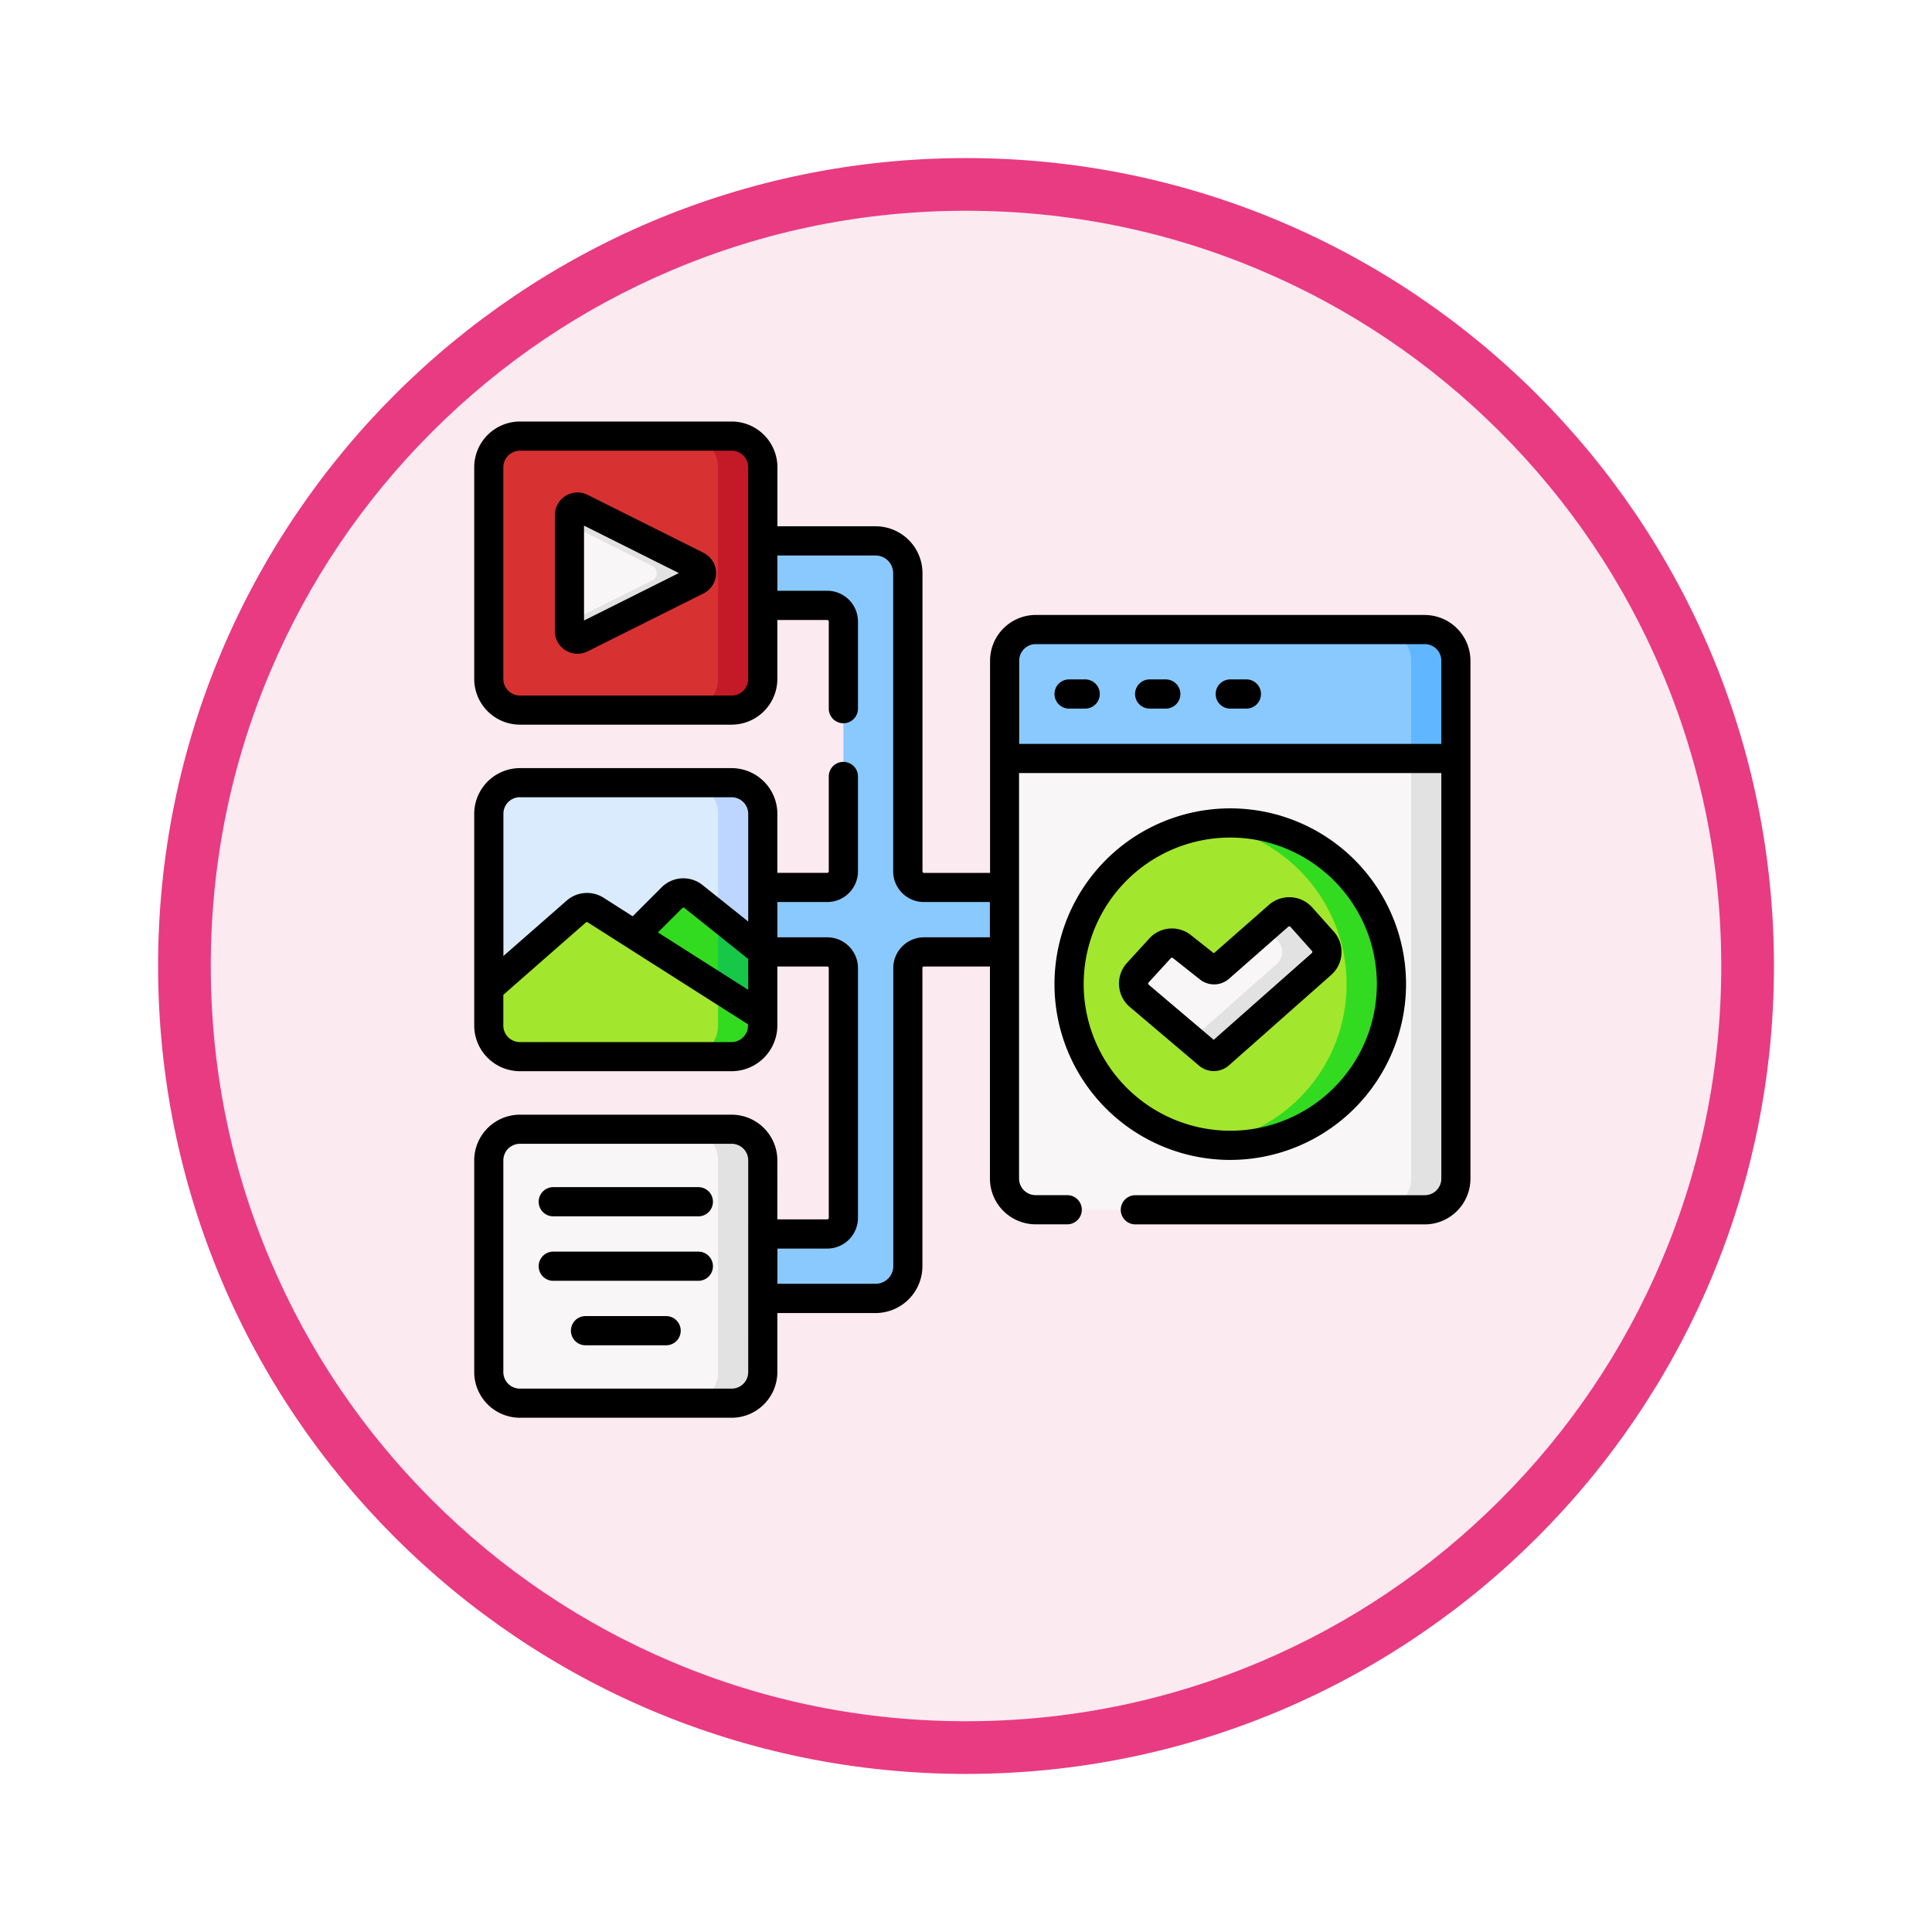 <svg xmlns="http://www.w3.org/2000/svg" xmlns:xlink="http://www.w3.org/1999/xlink" width="110" height="110" viewBox="0 0 110 110">
  <defs>
    <filter id="Trazado_982547" x="0" y="0" width="110" height="110" filterUnits="userSpaceOnUse">
      <feOffset dy="3" input="SourceAlpha"/>
      <feGaussianBlur stdDeviation="3" result="blur"/>
      <feFlood flood-opacity="0.161"/>
      <feComposite operator="in" in2="blur"/>
      <feComposite in="SourceGraphic"/>
    </filter>
  </defs>
  <g id="Grupo_1158046" data-name="Grupo 1158046" transform="translate(-1371 -4339)">
    <g id="Grupo_1157019" data-name="Grupo 1157019" transform="translate(256 3549)">
      <g id="Grupo_1155793" data-name="Grupo 1155793" transform="translate(-0.999 -3894)">
        <g id="Grupo_1154704" data-name="Grupo 1154704" transform="translate(0 1466)">
          <g id="Grupo_1150790" data-name="Grupo 1150790" transform="translate(3 2320)">
            <g id="Grupo_1154214" data-name="Grupo 1154214" transform="translate(79 -5809)">
              <g id="Grupo_1152583" data-name="Grupo 1152583" transform="translate(1043 6713)">
                <g id="Grupo_1146973" data-name="Grupo 1146973" transform="translate(0 0)">
                  <g id="Grupo_1146954" data-name="Grupo 1146954">
                    <g transform="matrix(1, 0, 0, 1, -9, -6)" filter="url(#Trazado_982547)">
                      <g id="Trazado_982547-2" data-name="Trazado 982547" transform="translate(9 6)" fill="#fceaf1">
                        <path d="M 46 90.5 C 39.992 90.5 34.164 89.324 28.679 87.003 C 23.38 84.762 18.621 81.553 14.534 77.466 C 10.446 73.379 7.238 68.62 4.996 63.321 C 2.676 57.836 1.5 52.008 1.5 46 C 1.5 39.992 2.676 34.164 4.996 28.679 C 7.238 23.38 10.446 18.621 14.534 14.534 C 18.621 10.446 23.38 7.238 28.679 4.996 C 34.164 2.676 39.992 1.5 46 1.5 C 52.008 1.5 57.836 2.676 63.321 4.996 C 68.62 7.238 73.379 10.446 77.466 14.534 C 81.554 18.621 84.762 23.38 87.004 28.679 C 89.324 34.164 90.5 39.992 90.5 46 C 90.5 52.008 89.324 57.836 87.004 63.321 C 84.762 68.62 81.554 73.379 77.466 77.466 C 73.379 81.553 68.62 84.762 63.321 87.003 C 57.836 89.324 52.008 90.5 46 90.5 Z" stroke="none"/>
                        <path d="M 46 3 C 40.194 3 34.563 4.136 29.263 6.378 C 24.143 8.544 19.544 11.644 15.594 15.594 C 11.644 19.544 8.544 24.143 6.378 29.263 C 4.136 34.563 3 40.194 3 46 C 3 51.806 4.136 57.437 6.378 62.737 C 8.544 67.857 11.644 72.455 15.594 76.405 C 19.544 80.355 24.143 83.456 29.263 85.622 C 34.563 87.863 40.194 89 46 89 C 51.806 89 57.437 87.863 62.737 85.622 C 67.857 83.456 72.456 80.355 76.406 76.405 C 80.356 72.455 83.456 67.857 85.622 62.737 C 87.864 57.437 89 51.806 89 46 C 89 40.194 87.864 34.563 85.622 29.263 C 83.456 24.143 80.356 19.544 76.406 15.594 C 72.456 11.644 67.857 8.544 62.737 6.378 C 57.437 4.136 51.806 3 46 3 M 46 -7.62939453125e-06 C 71.405 -7.62939453125e-06 92 20.595 92 46 C 92 71.405 71.405 92 46 92 C 20.595 92 0 71.405 0 46 C 0 20.595 20.595 -7.62939453125e-06 46 -7.62939453125e-06 Z" stroke="none" fill="#e93b81"/>
                      </g>
                    </g>
                  </g>
                </g>
              </g>
            </g>
          </g>
        </g>
      </g>
    </g>
    <g id="gestion-de-contenido" transform="translate(1398 4363)">
      <g id="Grupo_1158044" data-name="Grupo 1158044" transform="translate(0.831 0.831)">
        <path id="Trazado_993296" data-name="Trazado 993296" d="M143.316,100.8h4.225a.918.918,0,0,0,.918-.918V85.661a.918.918,0,0,0-.918-.918h-4.225V81.073h4.225a.918.918,0,0,0,.918-.918V65.931a.918.918,0,0,0-.918-.918h-4.225V61.342h6.978a1.835,1.835,0,0,1,1.835,1.835V80.155a.918.918,0,0,0,.918.918h5.143v3.671h-5.143a.918.918,0,0,0-.918.918v16.978a1.835,1.835,0,0,1-1.835,1.835h-6.978Z" transform="translate(-128.269 -55.377)" fill="#8ac9fe"/>
        <g id="Grupo_1158040" data-name="Grupo 1158040" transform="translate(29.367 11.012)">
          <path id="Trazado_993297" data-name="Trazado 993297" d="M272.567,143.7v23.923a1.773,1.773,0,0,0,1.773,1.773H296.49a1.773,1.773,0,0,0,1.773-1.773V143.7l-12.389-3.671Z" transform="translate(-272.567 -136.363)" fill="#f8f6f6"/>
          <path id="Trazado_993298" data-name="Trazado 993298" d="M467.273,191.03A1.773,1.773,0,0,1,465.5,192.8h2.548a1.773,1.773,0,0,0,1.773-1.773V167.107l-2.548-.755Z" transform="translate(-444.125 -159.765)" fill="#e2e2e2"/>
          <path id="Trazado_993299" data-name="Trazado 993299" d="M296.49,106.9H274.34a1.773,1.773,0,0,0-1.773,1.773v5.569h25.7v-5.569A1.773,1.773,0,0,0,296.49,106.9Z" transform="translate(-272.567 -106.9)" fill="#8ac9fe"/>
          <path id="Trazado_993300" data-name="Trazado 993300" d="M468.048,106.9H465.5a1.773,1.773,0,0,1,1.773,1.773v5.569h2.548v-5.569A1.773,1.773,0,0,0,468.048,106.9Z" transform="translate(-444.125 -106.9)" fill="#60b7ff"/>
          <g id="Grupo_1158039" data-name="Grupo 1158039" transform="translate(2.351 9.675)">
            <circle id="Elipse_11681" data-name="Elipse 11681" cx="9.177" cy="9.177" r="9.177" transform="translate(0 18.134) rotate(-81.027)" fill="#a2e62e"/>
            <g id="Grupo_1158037" data-name="Grupo 1158037" transform="translate(4.993 6.394)">
              <path id="Trazado_993301" data-name="Trazado 993301" d="M343.125,260.072l-3.947-3.346a.918.918,0,0,1-.084-1.32l1.265-1.384a.918.918,0,0,1,1.237-.108l1.561,1.236a.459.459,0,0,0,.583-.019l3.374-2.964a.918.918,0,0,1,1.29.078l1.225,1.371a.918.918,0,0,1-.076,1.3l-5.826,5.151a.459.459,0,0,1-.6.007Z" transform="translate(-338.854 -251.939)" fill="#f8f6f6"/>
            </g>
            <path id="Trazado_993302" data-name="Trazado 993302" d="M378.3,206.3a9.252,9.252,0,0,0-1.275.09,9.176,9.176,0,0,1,0,18.174A9.177,9.177,0,1,0,378.3,206.3Z" transform="translate(-367.804 -204.962)" fill="#32db1f"/>
            <g id="Grupo_1158038" data-name="Grupo 1158038" transform="translate(8.265 6.394)">
              <path id="Trazado_993303" data-name="Trazado 993303" d="M375.895,253.616l-1.225-1.371a.918.918,0,0,0-1.29-.078l-.745.654.71.794a.918.918,0,0,1-.076,1.3l-4.876,4.311,1,.847a.459.459,0,0,0,.6-.007l5.826-5.151A.918.918,0,0,0,375.895,253.616Z" transform="translate(-368.393 -251.939)" fill="#e2e2e2"/>
            </g>
          </g>
        </g>
        <g id="Grupo_1158041" data-name="Grupo 1158041" transform="translate(0)">
          <path id="Trazado_993304" data-name="Trazado 993304" d="M21.329,23.1H9.274A1.773,1.773,0,0,1,7.5,21.329V9.274A1.773,1.773,0,0,1,9.274,7.5H21.329A1.773,1.773,0,0,1,23.1,9.274V21.329A1.773,1.773,0,0,1,21.329,23.1Z" transform="translate(-7.501 -7.501)" fill="#d83131"/>
          <path id="Trazado_993305" data-name="Trazado 993305" d="M48.933,51.03v-6.6a.459.459,0,0,1,.664-.41l6.6,3.3a.459.459,0,0,1,0,.821l-6.6,3.3a.459.459,0,0,1-.664-.41Z" transform="translate(-44.343 -39.929)" fill="#f8f6f6"/>
          <path id="Trazado_993306" data-name="Trazado 993306" d="M111.864,7.5h-2.548a1.773,1.773,0,0,1,1.773,1.773V21.329a1.773,1.773,0,0,1-1.773,1.773h2.548a1.773,1.773,0,0,0,1.773-1.773V9.274A1.773,1.773,0,0,0,111.864,7.5Z" transform="translate(-98.036 -7.501)" fill="#c41926"/>
          <path id="Trazado_993307" data-name="Trazado 993307" d="M56.2,47.319l-6.6-3.3a.459.459,0,0,0-.664.41v.532l4.717,2.359a.459.459,0,0,1,0,.821L48.933,50.5v.532a.459.459,0,0,0,.664.41l6.6-3.3a.459.459,0,0,0,0-.821Z" transform="translate(-44.343 -39.929)" fill="#e2e2e2"/>
        </g>
        <g id="Grupo_1158042" data-name="Grupo 1158042" transform="translate(0 19.731)">
          <path id="Trazado_993308" data-name="Trazado 993308" d="M23.1,187.365a1.773,1.773,0,0,0-1.773-1.773H9.273A1.773,1.773,0,0,0,7.5,187.365v9.928l15.6-2.065Z" transform="translate(-7.5 -185.592)" fill="#daebfe"/>
          <path id="Trazado_993309" data-name="Trazado 993309" d="M111.089,187.365v8.2l2.548-.337v-7.863a1.773,1.773,0,0,0-1.773-1.773h-2.548A1.773,1.773,0,0,1,111.089,187.365Z" transform="translate(-98.036 -185.592)" fill="#bdd6ff"/>
          <path id="Trazado_993310" data-name="Trazado 993310" d="M89.8,249.279v-3.671l-3.947-3.158a.918.918,0,0,0-1.222.068L82.51,244.64v3.889Z" transform="translate(-74.2 -235.972)" fill="#32db1f"/>
          <path id="Trazado_993311" data-name="Trazado 993311" d="M9.273,258.233H21.328A1.773,1.773,0,0,0,23.1,256.46v-.522l-9.517-6.056a.918.918,0,0,0-1.094.081L7.5,254.333v2.128a1.773,1.773,0,0,0,1.773,1.773Z" transform="translate(-7.5 -242.632)" fill="#a2e62e"/>
          <path id="Trazado_993312" data-name="Trazado 993312" d="M127.864,259.876v-3.671l-2.548-2.039v5.447Z" transform="translate(-112.263 -246.57)" fill="#16c748"/>
          <path id="Trazado_993313" data-name="Trazado 993313" d="M9.273,258.233H21.328A1.773,1.773,0,0,0,23.1,256.46v-.522l-9.517-6.056a.918.918,0,0,0-1.094.081L7.5,254.333v2.128a1.773,1.773,0,0,0,1.773,1.773Z" transform="translate(-7.5 -242.632)" fill="#a2e62e"/>
          <path id="Trazado_993314" data-name="Trazado 993314" d="M113.637,293.207v-.522l-2.548-1.622v2.143a1.773,1.773,0,0,1-1.773,1.773h2.548A1.773,1.773,0,0,0,113.637,293.207Z" transform="translate(-98.036 -279.379)" fill="#32db1f"/>
        </g>
        <g id="Grupo_1158043" data-name="Grupo 1158043" transform="translate(0 39.462)">
          <path id="Trazado_993315" data-name="Trazado 993315" d="M21.329,379.286H9.274A1.773,1.773,0,0,1,7.5,377.513V365.458a1.773,1.773,0,0,1,1.773-1.773H21.329a1.773,1.773,0,0,1,1.773,1.773v12.056a1.773,1.773,0,0,1-1.773,1.773Z" transform="translate(-7.501 -363.685)" fill="#f8f6f6"/>
          <path id="Trazado_993316" data-name="Trazado 993316" d="M111.864,363.685h-2.548a1.773,1.773,0,0,1,1.773,1.773v12.056a1.773,1.773,0,0,1-1.773,1.773h2.548a1.773,1.773,0,0,0,1.773-1.773V365.458A1.773,1.773,0,0,0,111.864,363.685Z" transform="translate(-98.036 -363.685)" fill="#e2e2e2"/>
        </g>
      </g>
      <g id="Grupo_1158045" data-name="Grupo 1158045" transform="translate(0 0)">
        <path id="Trazado_993317" data-name="Trazado 993317" d="M344.017,247.677a1.737,1.737,0,0,0-.442-1.268l-1.225-1.371a1.754,1.754,0,0,0-2.458-.148l-3.14,2.759-1.313-1.039-.009-.007a1.738,1.738,0,0,0-2.356.207l-1.265,1.384a1.749,1.749,0,0,0,.16,2.514l3.947,3.346h0a1.3,1.3,0,0,0,1.688-.018l5.826-5.151a1.735,1.735,0,0,0,.587-1.207Zm-1.688-.038-5.585,4.937-3.7-3.137a.087.087,0,0,1-.008-.125l1.265-1.384a.087.087,0,0,1,.115-.012l1.554,1.23.009.007a1.293,1.293,0,0,0,1.637-.054l3.374-2.964a.087.087,0,0,1,.122.007l1.225,1.371a.087.087,0,0,1-.007.123Z" transform="translate(-294.64 -217.374)"/>
        <path id="Trazado_993318" data-name="Trazado 993318" d="M318.216,208.808a10.008,10.008,0,1,0-10.008,10.008A10.019,10.019,0,0,0,318.216,208.808Zm-18.354,0a8.346,8.346,0,1,1,8.346,8.346A8.356,8.356,0,0,1,299.862,208.808Z" transform="translate(-265.162 -176.775)"/>
        <path id="Trazado_993319" data-name="Trazado 993319" d="M54.121,11.013H31.97a2.607,2.607,0,0,0-2.6,2.6V25.7H25.609a.087.087,0,0,1-.087-.087V8.631a2.669,2.669,0,0,0-2.666-2.666H17.263V2.6a2.607,2.607,0,0,0-2.6-2.6H2.6A2.607,2.607,0,0,0,0,2.6V14.659a2.607,2.607,0,0,0,2.6,2.6H14.659a2.607,2.607,0,0,0,2.6-2.6V11.3H20.1a.087.087,0,0,1,.087.087v4.961a.831.831,0,0,0,1.662,0V11.385A1.751,1.751,0,0,0,20.1,9.636h-2.84V7.627h5.593a1.006,1.006,0,0,1,1,1V25.609a1.751,1.751,0,0,0,1.749,1.749h3.758v2.009H25.609a1.751,1.751,0,0,0-1.749,1.749V48.093a1.006,1.006,0,0,1-1,1H17.263V47.089H20.1a1.751,1.751,0,0,0,1.749-1.749V31.115A1.751,1.751,0,0,0,20.1,29.367h-2.84V27.358H20.1a1.751,1.751,0,0,0,1.749-1.749v-5.4a.831.831,0,1,0-1.662,0v5.4a.087.087,0,0,1-.087.087h-2.84V22.334a2.607,2.607,0,0,0-2.6-2.6H2.6a2.607,2.607,0,0,0-2.6,2.6V34.39a2.607,2.607,0,0,0,2.6,2.6H14.659a2.607,2.607,0,0,0,2.6-2.6V31.029H20.1a.087.087,0,0,1,.087.087V45.34a.087.087,0,0,1-.087.087h-2.84V42.065a2.607,2.607,0,0,0-2.6-2.6H2.6a2.607,2.607,0,0,0-2.6,2.6V54.121a2.607,2.607,0,0,0,2.6,2.6H14.659a2.607,2.607,0,0,0,2.6-2.6V50.759h5.593a2.669,2.669,0,0,0,2.666-2.666V31.115a.087.087,0,0,1,.087-.087h3.758v12.08a2.607,2.607,0,0,0,2.6,2.6h1.8a.831.831,0,1,0,0-1.662h-1.8a.943.943,0,0,1-.942-.942V20.016H55.063V43.108a.943.943,0,0,1-.942.942H37.643a.831.831,0,0,0,0,1.662H54.121a2.607,2.607,0,0,0,2.6-2.6V13.616a2.607,2.607,0,0,0-2.6-2.6ZM15.6,14.659a.943.943,0,0,1-.942.942H2.6a.943.943,0,0,1-.942-.942V2.6A.943.943,0,0,1,2.6,1.662H14.659A.943.943,0,0,1,15.6,2.6Zm0,17.7-5.14-3.271L11.85,27.7a.087.087,0,0,1,.116-.007L15.6,30.6ZM2.6,21.393H14.659a.943.943,0,0,1,.942.942v6.134L13,26.391a1.747,1.747,0,0,0-2.329.129l-1.65,1.65L7.361,27.111a1.76,1.76,0,0,0-2.088.157L1.662,30.43v-8.1a.943.943,0,0,1,.942-.942ZM14.659,35.332H2.6a.943.943,0,0,1-.942-.942V32.639l4.7-4.119a.087.087,0,0,1,.1-.008l2.215,1.409,0,0,6.915,4.4v.065A.943.943,0,0,1,14.659,35.332ZM15.6,54.121a.943.943,0,0,1-.942.942H2.6a.943.943,0,0,1-.942-.942V42.065a.943.943,0,0,1,.942-.942H14.659a.943.943,0,0,1,.942.942ZM31.029,18.354V13.616a.943.943,0,0,1,.942-.942H54.121a.943.943,0,0,1,.942.942v4.738Z" transform="translate(0 0)"/>
        <path id="Trazado_993320" data-name="Trazado 993320" d="M299.949,132.533h-.918a.831.831,0,1,0,0,1.662h.918a.831.831,0,1,0,0-1.662Z" transform="translate(-265.162 -117.85)"/>
        <path id="Trazado_993321" data-name="Trazado 993321" d="M341.366,132.533h-.918a.831.831,0,1,0,0,1.662h.918a.831.831,0,1,0,0-1.662Z" transform="translate(-301.991 -117.85)"/>
        <path id="Trazado_993322" data-name="Trazado 993322" d="M382.782,132.533h-.918a.831.831,0,1,0,0,1.662h.918a.831.831,0,1,0,0-1.662Z" transform="translate(-338.818 -117.85)"/>
        <path id="Trazado_993323" data-name="Trazado 993323" d="M49.9,39.9l-6.6-3.3a1.29,1.29,0,0,0-1.867,1.154v6.6A1.288,1.288,0,0,0,43.3,45.509l6.6-3.3a1.29,1.29,0,0,0,0-2.307Zm-6.806,3.852v-5.4l5.4,2.7Z" transform="translate(-36.842 -32.424)"/>
        <path id="Trazado_993324" data-name="Trazado 993324" d="M42.223,393.458h-8.26a.831.831,0,0,0,0,1.662h8.26a.831.831,0,0,0,0-1.662Z" transform="translate(-29.462 -349.867)"/>
        <path id="Trazado_993325" data-name="Trazado 993325" d="M42.223,426.592h-8.26a.831.831,0,0,0,0,1.662h8.26a.831.831,0,0,0,0-1.662Z" transform="translate(-29.462 -379.33)"/>
        <path id="Trazado_993326" data-name="Trazado 993326" d="M55.12,459.725H50.531a.831.831,0,0,0,0,1.662H55.12a.831.831,0,0,0,0-1.662Z" transform="translate(-44.194 -408.792)"/>
      </g>
    </g>
  </g>
</svg>
